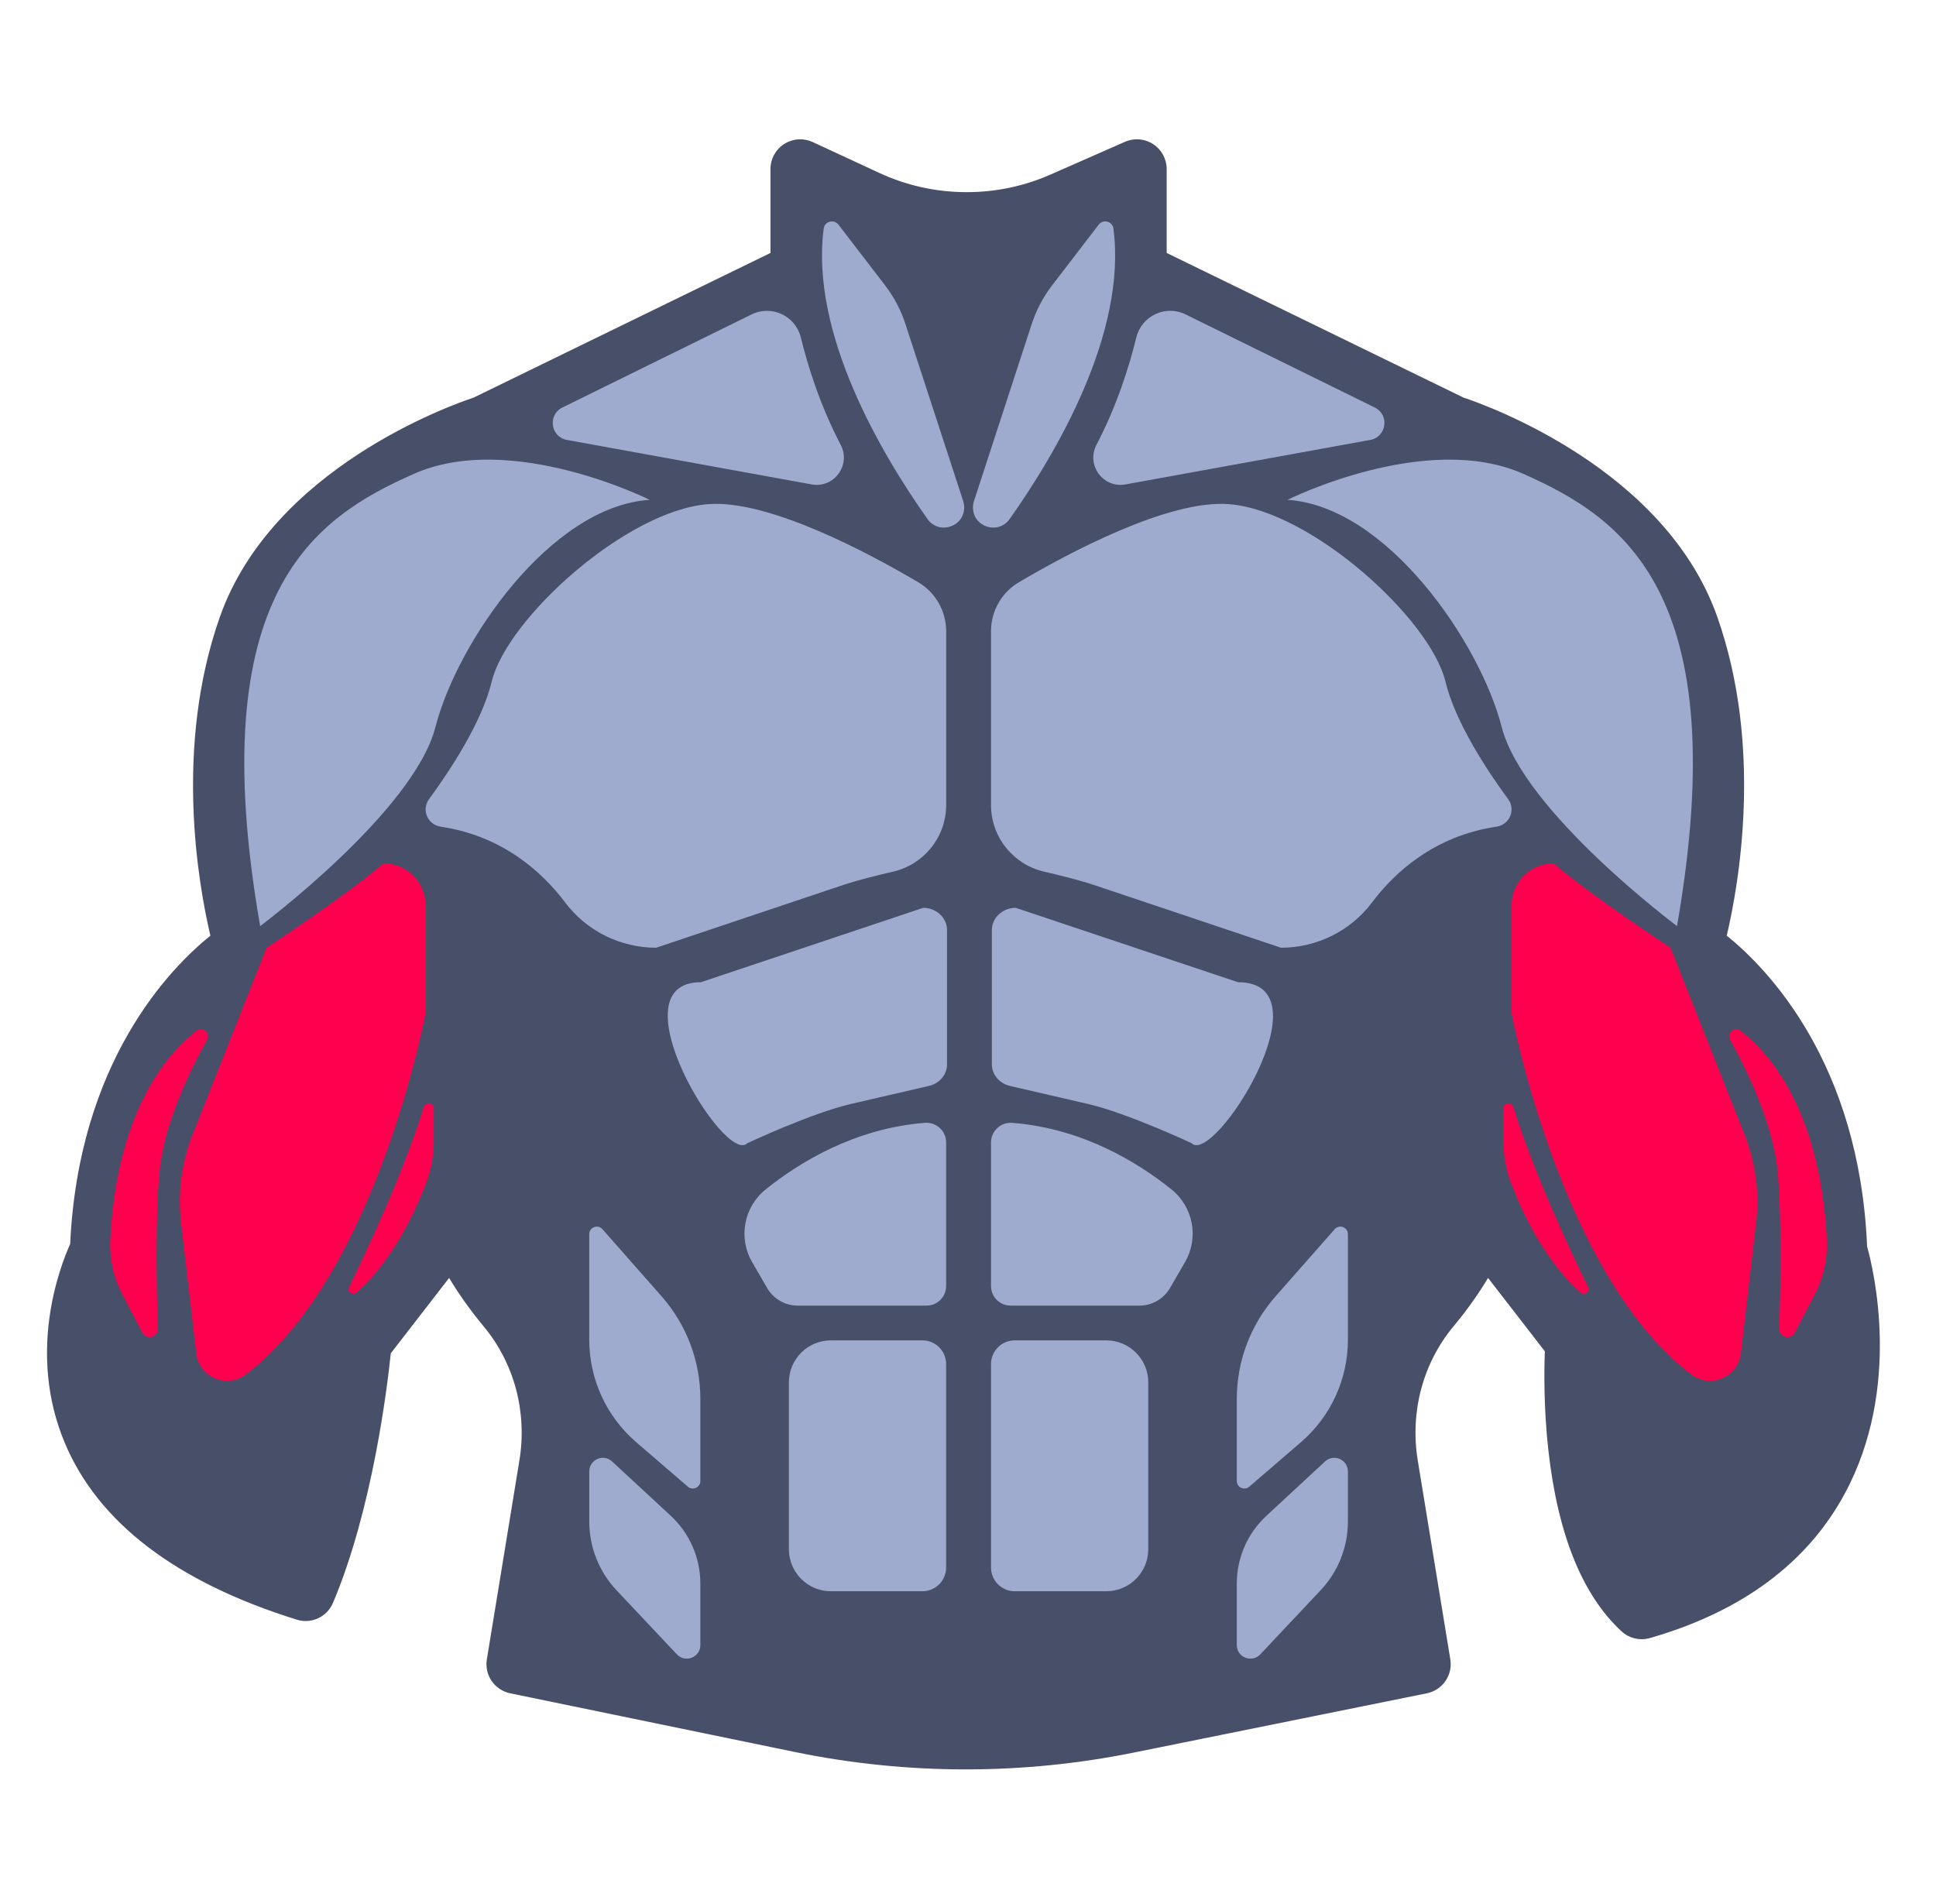 <svg viewBox="0 0 61 60" fill="none" xmlns="http://www.w3.org/2000/svg">
<path d="M35.823 4.39C35.695 4.39 35.566 4.416 35.445 4.469L33.104 5.499C32.266 5.868 31.376 6.055 30.46 6.055C29.5 6.055 28.571 5.85 27.7 5.447L25.608 4.477C25.482 4.419 25.348 4.39 25.214 4.39C25.038 4.39 24.862 4.44 24.709 4.537C24.439 4.71 24.276 5.008 24.276 5.327V7.971L14.926 12.528C14.192 12.772 8.576 14.771 6.929 19.437C5.48 23.541 6.249 27.869 6.629 29.485C5.364 30.505 2.478 33.447 2.211 39.2C1.873 39.953 0.86 42.623 2.031 45.444C3.081 47.972 5.543 49.854 9.35 51.039C9.443 51.068 9.536 51.082 9.629 51.082C9.997 51.082 10.342 50.864 10.492 50.509C11.735 47.571 12.202 43.715 12.313 42.646L14.151 40.271C14.419 40.718 14.775 41.239 15.238 41.796C16.204 42.956 16.615 44.495 16.366 46.02L15.34 52.29C15.258 52.786 15.583 53.258 16.076 53.36L25.042 55.209C26.811 55.574 28.624 55.758 30.43 55.758C32.202 55.758 33.981 55.58 35.718 55.229L44.958 53.36C45.452 53.26 45.778 52.787 45.697 52.29L44.671 46.02C44.422 44.495 44.832 42.956 45.798 41.796C46.262 41.239 46.618 40.718 46.886 40.271L48.676 42.584C48.653 43.164 48.635 44.361 48.789 45.724C49.087 48.361 49.861 50.273 51.092 51.407C51.267 51.569 51.495 51.655 51.727 51.655C51.814 51.655 51.901 51.643 51.986 51.619C54.882 50.787 56.95 49.252 58.131 47.057C59.922 43.73 59.036 40.023 58.829 39.278C58.584 33.473 55.678 30.51 54.407 29.485C54.787 27.869 55.556 23.541 54.108 19.437C52.461 14.771 46.844 12.772 46.11 12.528L36.76 7.971V5.328C36.76 5.011 36.6 4.715 36.335 4.542C36.18 4.442 36.002 4.39 35.823 4.39Z" fill="#484F69"/>
<path d="M26.419 7.08L27.887 8.992C28.168 9.359 28.385 9.77 28.528 10.21L30.349 15.791C30.369 15.855 30.38 15.921 30.38 15.988C30.38 16.61 29.582 16.863 29.223 16.355C27.772 14.303 25.523 10.507 25.954 7.201C25.984 6.973 26.278 6.897 26.419 7.08Z" fill="#9FABCE"/>
<path d="M17.719 12.842L23.679 9.909C24.31 9.598 25.066 9.951 25.233 10.635C25.453 11.534 25.838 12.772 26.489 14.017C26.821 14.653 26.28 15.394 25.573 15.265L17.862 13.863C17.347 13.77 17.25 13.073 17.719 12.842Z" fill="#9FABCE"/>
<path d="M20.47 15.751C20.47 15.751 16.106 13.569 13.038 14.933C9.969 16.296 6.356 18.615 8.197 29.183C8.197 29.183 13.038 25.57 13.72 22.91C14.402 20.251 17.334 15.955 20.47 15.751Z" fill="#9FABCE"/>
<path d="M28.93 18.347C29.477 18.669 29.812 19.257 29.812 19.892V25.367C29.812 26.387 29.103 27.241 28.151 27.465C27.601 27.594 27.051 27.725 26.516 27.905L20.674 29.865C19.547 29.865 18.485 29.339 17.807 28.439C17.086 27.482 15.841 26.343 13.884 26.05C13.473 25.989 13.272 25.518 13.518 25.183C14.181 24.28 15.182 22.764 15.493 21.479C15.97 19.501 19.72 16.092 22.311 15.887C24.223 15.736 27.398 17.442 28.93 18.347Z" fill="#9FABCE"/>
<path d="M13.411 28.533V31.911C13.411 31.911 11.877 40.178 7.743 43.314C7.142 43.77 6.272 43.396 6.185 42.647L5.705 38.529C5.595 37.587 5.721 36.631 6.07 35.749L8.401 29.865C8.401 29.865 10.992 28.161 12.083 27.206C12.816 27.206 13.411 27.8 13.411 28.533Z" fill="#FF004F"/>
<path d="M6.193 32.478C6.383 32.328 6.642 32.551 6.524 32.763C5.979 33.743 5.153 35.445 5.022 36.964C4.892 38.46 4.931 40.575 4.974 41.869C4.983 42.144 4.614 42.241 4.487 41.997L3.853 40.784C3.583 40.267 3.451 39.69 3.475 39.107C3.542 37.499 3.963 34.244 6.193 32.478Z" fill="#FF004F"/>
<path d="M13.667 34.931V35.961C13.667 36.405 13.589 36.845 13.433 37.26C13.098 38.15 12.394 39.697 11.237 40.731C11.114 40.841 10.929 40.701 11.001 40.553C11.547 39.438 12.717 36.95 13.353 34.883C13.407 34.708 13.667 34.747 13.667 34.931Z" fill="#FF004F"/>
<path d="M29.811 36V40.525C29.811 40.867 29.535 41.143 29.193 41.143H25.137C24.738 41.143 24.369 40.931 24.169 40.585L23.697 39.769C23.255 39.005 23.437 38.034 24.125 37.481C25.181 36.632 26.925 35.559 29.137 35.384C29.5 35.355 29.811 35.637 29.811 36Z" fill="#9FABCE"/>
<path d="M29.063 50.144H26.18C25.449 50.144 24.857 49.551 24.857 48.82V43.562C24.857 42.831 25.449 42.238 26.18 42.238H29.064C29.477 42.238 29.811 42.573 29.811 42.986V49.396C29.811 49.809 29.477 50.144 29.063 50.144Z" fill="#9FABCE"/>
<path d="M18.982 38.735L20.848 40.853C21.633 41.746 22.067 42.894 22.067 44.083V46.669C22.067 46.872 21.828 46.981 21.674 46.849L20.046 45.447C19.107 44.638 18.566 43.46 18.566 42.22V38.892C18.566 38.673 18.838 38.571 18.982 38.735Z" fill="#9FABCE"/>
<path d="M19.286 46.054L21.134 47.766C21.729 48.317 22.067 49.092 22.067 49.903V51.839C22.067 52.227 21.593 52.415 21.327 52.132L19.425 50.112C18.874 49.526 18.567 48.752 18.567 47.947V46.369C18.567 45.995 19.012 45.8 19.286 46.054Z" fill="#9FABCE"/>
<path d="M34.618 7.08L33.15 8.992C32.868 9.359 32.652 9.77 32.508 10.21L30.688 15.791C30.667 15.855 30.656 15.921 30.656 15.988C30.656 16.61 31.454 16.863 31.813 16.355C33.264 14.303 35.514 10.507 35.082 7.201C35.052 6.973 34.758 6.897 34.618 7.08Z" fill="#9FABCE"/>
<path d="M43.317 12.842L37.358 9.909C36.726 9.598 35.97 9.951 35.803 10.635C35.583 11.534 35.198 12.772 34.548 14.017C34.215 14.653 34.757 15.394 35.463 15.265L43.175 13.863C43.69 13.77 43.787 13.073 43.317 12.842Z" fill="#9FABCE"/>
<path d="M40.566 15.751C40.566 15.751 44.93 13.569 47.998 14.933C51.067 16.296 54.681 18.615 52.84 29.183C52.84 29.183 47.998 25.57 47.316 22.91C46.635 20.251 43.703 15.955 40.566 15.751Z" fill="#9FABCE"/>
<path d="M32.106 18.347C31.559 18.669 31.225 19.257 31.225 19.892V25.367C31.225 26.387 31.934 27.241 32.886 27.465C33.436 27.594 33.985 27.725 34.521 27.905L40.362 29.865C41.489 29.865 42.552 29.339 43.229 28.439C43.95 27.482 45.195 26.343 47.153 26.05C47.564 25.989 47.765 25.518 47.519 25.183C46.856 24.28 45.854 22.764 45.544 21.479C45.066 19.501 41.316 16.092 38.725 15.887C36.813 15.736 33.639 17.442 32.106 18.347Z" fill="#9FABCE"/>
<path d="M47.626 28.533V31.911C47.626 31.911 49.16 40.178 53.293 43.314C53.894 43.77 54.764 43.396 54.852 42.647L55.331 38.529C55.441 37.587 55.316 36.631 54.966 35.749L52.635 29.865C52.635 29.865 50.044 28.161 48.953 27.206C48.22 27.206 47.626 27.8 47.626 28.533Z" fill="#FF004F"/>
<path d="M54.843 32.478C54.653 32.328 54.394 32.551 54.512 32.763C55.057 33.743 55.883 35.445 56.015 36.964C56.144 38.46 56.105 40.575 56.062 41.869C56.053 42.144 56.422 42.241 56.549 41.997L57.183 40.784C57.453 40.267 57.585 39.69 57.561 39.107C57.495 37.499 57.073 34.244 54.843 32.478Z" fill="#FF004F"/>
<path d="M47.37 34.931V35.961C47.37 36.405 47.448 36.845 47.604 37.26C47.938 38.15 48.642 39.697 49.8 40.731C49.922 40.841 50.108 40.701 50.035 40.553C49.49 39.438 48.319 36.95 47.683 34.883C47.629 34.708 47.37 34.747 47.37 34.931Z" fill="#FF004F"/>
<path d="M31.225 36V40.525C31.225 40.867 31.502 41.143 31.843 41.143H35.899C36.299 41.143 36.668 40.931 36.867 40.585L37.339 39.769C37.781 39.005 37.599 38.034 36.911 37.481C35.855 36.632 34.111 35.559 31.899 35.384C31.537 35.355 31.225 35.637 31.225 36Z" fill="#9FABCE"/>
<path d="M31.973 50.144H34.856C35.587 50.144 36.18 49.551 36.18 48.82V43.562C36.18 42.831 35.587 42.238 34.856 42.238H31.973C31.56 42.238 31.225 42.573 31.225 42.986V49.396C31.225 49.809 31.56 50.144 31.973 50.144Z" fill="#9FABCE"/>
<path d="M42.054 38.735L40.189 40.853C39.403 41.746 38.969 42.894 38.969 44.083V46.669C38.969 46.872 39.208 46.981 39.362 46.849L40.99 45.447C41.93 44.638 42.47 43.46 42.47 42.22V38.892C42.47 38.673 42.199 38.571 42.054 38.735Z" fill="#9FABCE"/>
<path d="M41.75 46.054L39.903 47.766C39.307 48.317 38.969 49.092 38.969 49.903V51.839C38.969 52.227 39.444 52.415 39.71 52.132L41.611 50.112C42.163 49.526 42.47 48.752 42.47 47.947V46.369C42.47 45.995 42.024 45.8 41.75 46.054Z" fill="#9FABCE"/>
<path d="M29.839 29.308V33.541C29.839 33.862 29.604 34.142 29.269 34.22L26.821 34.786C25.559 35.078 23.547 36.025 23.547 36.025C22.847 36.748 19.315 30.952 22.085 30.952L29.088 28.608C29.503 28.608 29.839 28.922 29.839 29.308Z" fill="#9FABCE"/>
<path d="M31.252 29.308V33.541C31.252 33.862 31.487 34.142 31.822 34.22L34.27 34.786C35.532 35.078 37.545 36.025 37.545 36.025C38.245 36.748 41.909 30.952 39.006 30.952L32.003 28.608C31.588 28.608 31.252 28.922 31.252 29.308Z" fill="#9FABCE"/>
</svg>
